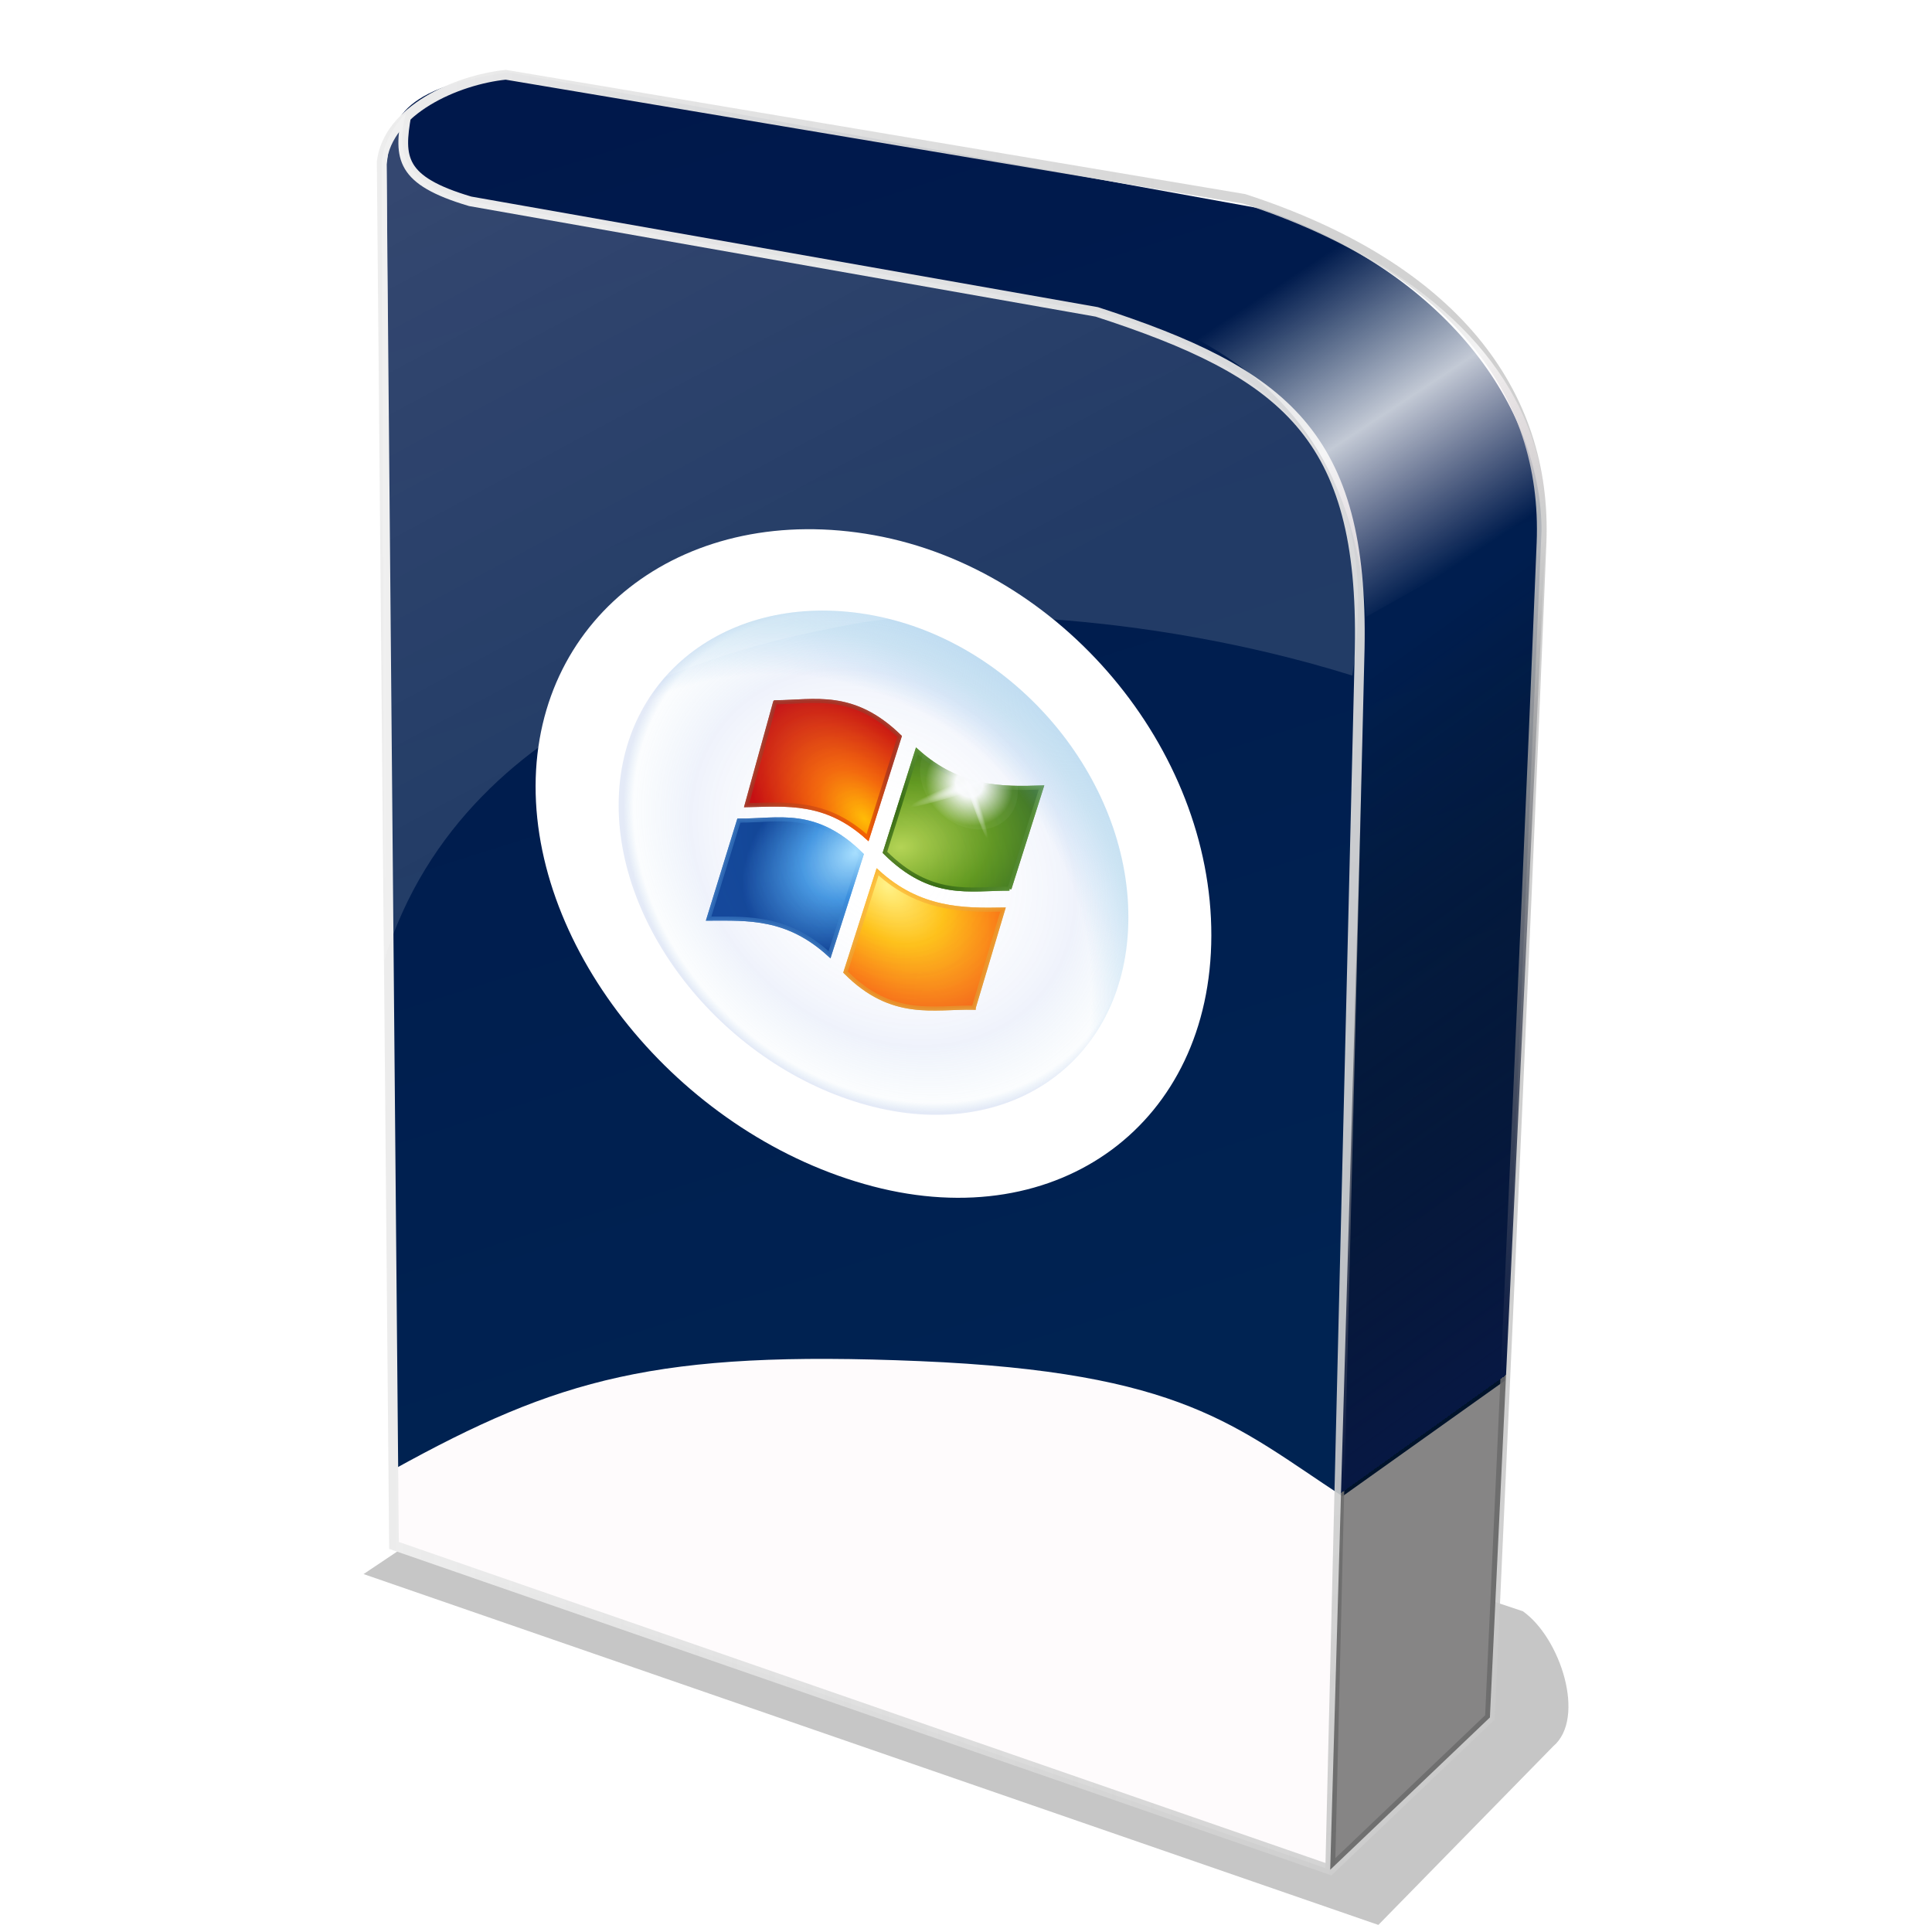<svg enable-background="new" height="256pt" viewBox="0 0 256 256" width="256pt" xmlns="http://www.w3.org/2000/svg" xmlns:xlink="http://www.w3.org/1999/xlink">
  <defs>
    <linearGradient id="linearGradient4862">
      <stop offset="0" stop-color="#ededed"/>
      <stop offset="1" stop-color="#c8c8c8" stop-opacity=".879"/>
    </linearGradient>
    <linearGradient id="linearGradient4570" gradientTransform="matrix(3.873 -2.957 2.957 3.873 -85.837 -1161.87)" gradientUnits="userSpaceOnUse" x1="-107.397" x2="-108.02" y1="227.49" y2="236.499">
      <stop offset="0" stop-color="#fff" stop-opacity="0"/>
      <stop offset=".5" stop-color="#fff" stop-opacity=".764"/>
      <stop offset="1" stop-color="#fbe5ec" stop-opacity="0"/>
    </linearGradient>
    <linearGradient id="linearGradient4583" gradientUnits="userSpaceOnUse" x1="187.654" x2="115.384" y1="236.513" y2="135.578">
      <stop offset="0" stop-opacity=".471"/>
      <stop offset=".3" stop-opacity=".471"/>
      <stop offset=".3" stop-color="#071843"/>
      <stop offset="1" stop-color="#090909" stop-opacity="0"/>
    </linearGradient>
    <linearGradient id="linearGradient4854" gradientUnits="userSpaceOnUse" x1="129.698" x2="74.346" y1="188.497" y2="13.326">
      <stop offset="0" stop-color="#002352"/>
      <stop offset="1" stop-color="#00184b"/>
    </linearGradient>
    <linearGradient id="linearGradient4856" gradientUnits="userSpaceOnUse" x1="106.581" x2="65.352" y1="95.214" y2="18.373">
      <stop offset="0" stop-color="#fff" stop-opacity=".133"/>
      <stop offset="1" stop-color="#fff" stop-opacity=".203"/>
    </linearGradient>
    <linearGradient id="linearGradient4864" gradientUnits="userSpaceOnUse" x1="51.022" x2="176.044" xlink:href="#linearGradient4862" y1="16.362" y2="246.6"/>
    <linearGradient id="linearGradient4872" gradientUnits="userSpaceOnUse" x1="49.933" x2="204.94" xlink:href="#linearGradient4862" y1="128.876" y2="128.876"/>
    <filter id="filter951" color-interpolation-filters="sRGB" height="1.173" width="1.084" x="-.042" y="-.087">
      <feGaussianBlur stdDeviation=".573"/>
    </filter>
    <linearGradient id="linearGradient3211">
      <stop offset="0" stop-color="#fff"/>
      <stop offset="1" stop-color="#fff" stop-opacity="0"/>
    </linearGradient>
    <radialGradient id="radialGradient923" cx="30.165" cy="260.529" gradientTransform="matrix(.77 -.638 1.077 1.3 -274.689 -59.045)" gradientUnits="userSpaceOnUse" r="5.802">
      <stop offset="0" stop-color="#ffbb04" stop-opacity=".973"/>
      <stop offset=".38" stop-color="#f56603" stop-opacity=".973"/>
      <stop offset="1" stop-color="#c80101" stop-opacity=".973"/>
    </radialGradient>
    <radialGradient id="radialGradient923-3" cx="33.325" cy="262.151" fx="33.325" gradientTransform="matrix(.805 -.75 1.133 1.217 -282.643 -18.491)" gradientUnits="userSpaceOnUse" r="5.779">
      <stop offset="0" stop-color="#fff288" stop-opacity=".996"/>
      <stop offset=".463" stop-color="#ffc114"/>
      <stop offset="1" stop-color="#ff6a07"/>
    </radialGradient>
    <radialGradient id="radialGradient923-3-7" cx="27.416" cy="276.857" fx="27.416" gradientTransform="matrix(-.551 -.835 1.165 -.769 -278.872 498.418)" gradientUnits="userSpaceOnUse" r="5.802">
      <stop offset="0" stop-color="#a7dfff" stop-opacity=".973"/>
      <stop offset=".468" stop-color="#4195e1" stop-opacity=".973"/>
      <stop offset="1" stop-color="#063c92" stop-opacity=".973"/>
    </radialGradient>
    <radialGradient id="radialGradient3170" cx="30.089" cy="267.016" gradientTransform="matrix(-.667 -.745 .81 -.726 -167.689 478.785)" gradientUnits="userSpaceOnUse" r="5.802">
      <stop offset="0" stop-color="#a7dfff" stop-opacity=".973"/>
      <stop offset=".492" stop-color="#398ede" stop-opacity=".973"/>
      <stop offset="1" stop-color="#2867b3" stop-opacity=".914"/>
    </radialGradient>
    <radialGradient id="radialGradient923-9" cx="35.443" cy="252.793" gradientTransform="matrix(-1.595 .334 -.234 -1.117 154.328 525.624)" gradientUnits="userSpaceOnUse" r="5.94">
      <stop offset="0" stop-color="#b3d355"/>
      <stop offset=".619" stop-color="#5c9517"/>
      <stop offset="1" stop-color="#346e12"/>
    </radialGradient>
    <radialGradient id="radialGradient3233" cx="33.945" cy="258.982" gradientTransform="matrix(-1.764 .523 -.367 -1.24 194.534 557.711)" gradientUnits="userSpaceOnUse" r="5.779">
      <stop offset="0" stop-color="#548126" stop-opacity=".996"/>
      <stop offset=".451" stop-color="#356a11"/>
      <stop offset="1" stop-color="#548e28" stop-opacity=".922"/>
    </radialGradient>
    <radialGradient id="radialGradient3253" cx="29.461" cy="263.256" gradientTransform="matrix(.963 .882 -.717 .783 190.928 29.18)" gradientUnits="userSpaceOnUse" r="22.578">
      <stop offset="0" stop-color="#fff" stop-opacity="0"/>
      <stop offset=".145" stop-color="#fff" stop-opacity="0"/>
      <stop offset=".742" stop-color="#7594e1" stop-opacity=".125"/>
      <stop offset=".96" stop-color="#71aad9" stop-opacity=".027"/>
      <stop offset="1" stop-color="#809dd9" stop-opacity=".231"/>
    </radialGradient>
    <radialGradient id="radialGradient3259" cx="28.677" cy="261.775" gradientTransform="matrix(.875 -.951 1.947 1.79 -505.768 -179.85)" gradientUnits="userSpaceOnUse" r="3.505">
      <stop offset="0" stop-color="#f35d03" stop-opacity=".914"/>
      <stop offset="1" stop-color="#a42b15" stop-opacity=".855"/>
    </radialGradient>
    <radialGradient id="radialGradient3277" cx="35.997" cy="257.993" gradientTransform="matrix(1.107 .675 -.613 1.006 157.833 -30.227)" gradientUnits="userSpaceOnUse" r="3.591">
      <stop offset="0" stop-color="#fff" stop-opacity=".983"/>
      <stop offset=".311" stop-color="#fff" stop-opacity=".983"/>
      <stop offset="1" stop-color="#fff" stop-opacity=".042"/>
    </radialGradient>
    <radialGradient id="radialGradient3289" cx="214.489" cy="145.943" gradientTransform="matrix(1.564 .259 -2.576 15.574 281.341 -2239.892)" gradientUnits="userSpaceOnUse" r=".434" xlink:href="#linearGradient3211"/>
    <radialGradient id="radialGradient3289-3" cx="209.773" cy="145.7" gradientTransform="matrix(1.075 .011 -.05 12.537 -265.483 -1577.941)" gradientUnits="userSpaceOnUse" r=".434" xlink:href="#linearGradient3211"/>
    <radialGradient id="radialGradient887" cx="51.315" cy="243.917" gradientTransform="matrix(1.322 -1.363 1.45 1.405 -400.718 .823)" gradientUnits="userSpaceOnUse" r="22.578">
      <stop offset="0" stop-color="#fff" stop-opacity="0"/>
      <stop offset=".711" stop-color="#88bdeb" stop-opacity="0"/>
      <stop offset=".827" stop-color="#96c8e7" stop-opacity=".463"/>
      <stop offset="1" stop-color="#abcdee" stop-opacity=".933"/>
    </radialGradient>
    <radialGradient id="radialGradient919" cx="38.621" cy="275.959" gradientTransform="matrix(.515 -.851 1.145 .694 -294.746 115.999)" gradientUnits="userSpaceOnUse" r="5.975">
      <stop offset="0" stop-color="#fec641" stop-opacity=".976"/>
      <stop offset="1" stop-color="#ee921c" stop-opacity=".89"/>
    </radialGradient>
    <radialGradient id="radialGradient1091" cx="69.618" cy="245.233" gradientTransform="matrix(-1.902 -1.214 1.326 -2.077 -151.926 842.571)" gradientUnits="userSpaceOnUse" r="22.578">
      <stop offset="0" stop-color="#97b8e8" stop-opacity="0"/>
      <stop offset=".783" stop-color="#6996d6" stop-opacity="0"/>
      <stop offset=".905" stop-color="#a9cbe9" stop-opacity=".341"/>
      <stop offset="1" stop-color="#92c9e8" stop-opacity=".71"/>
    </radialGradient>
    <filter id="filter1048" color-interpolation-filters="sRGB" height="1.17" width="1.161" x="-.08" y="-.085">
      <feGaussianBlur stdDeviation="1.043"/>
    </filter>
  </defs>
  <path d="m18.817 283.009 27.594 9.54 4.756-4.859c.896-.763.201-2.942-.827-3.67l-22.073-7.341z" filter="url(#filter951)" opacity=".476" transform="matrix(4.873 0 0 4.873 -43.52 -1170.53)"/>
  <path d="m52.206 204.777 124.053 42.979 21.164-20.187 5.21-125.355-151.403-15.954z" fill="#fefbfc"/>
  <path d="m177.886 198.265 21.489-15.303 4.884-112.657c-.006-15.087-11.152-33.626-37.118-42.653l-99.796-18.071c-15.699 2.211-15.426 7.358-16.117 12.21l.977 172.892c21.727-11.994 34.798-15.794 69.678-14.326 34.88 1.468 41.812 8.609 56.003 17.908z" fill="url(#linearGradient4854)"/>
  <path d="m160.509 123.98c-.049 24.832-20.137 39.703-44.867 33.214-24.73-6.488-44.731-30.246-44.672-53.063.059-22.818 20.146-37.689 44.867-33.214 24.721 4.474 44.721 28.231 44.672 53.063z" fill="#fff"/>
  <g transform="matrix(1.27 0 0 1.27 78.223 -218.198)">
    <use filter="url(#filter1048)" xlink:href="#g428"/>
    <g id="g428">
      <path d="m35.514 267.518-1.93 6.462c2.609-.046 5.501-.043 8.258 2.485l2.111-6.602c-3.066-3.095-5.822-2.289-8.439-2.345z" fill="url(#radialGradient923-3)" opacity=".953" stroke="url(#radialGradient919)" stroke-opacity=".969" stroke-width=".265" transform="matrix(-1.585 0 0 -1.585 96.29 700.966)"/>
      <path d="m20.862 260.5-1.992 6.456c2.609-.004 5.203-.153 7.96 2.377l2.111-6.592c-3.066-3.025-5.462-2.218-8.079-2.241z" fill="url(#radialGradient923-3-7)" opacity=".925" stroke="url(#radialGradient3170)" stroke-width=".265" transform="matrix(1.585 0 0 1.585 -17.571 -155.47)"/>
      <path d="m31.491 252.367-2.11 6.661c2.608-.091 5.441-.091 8.198 2.402l2.111-6.671c-3.066-3.057-5.581-2.38-8.199-2.392z" fill="url(#radialGradient923-9)" opacity=".935" stroke="url(#radialGradient3233)" stroke-width=".265" transform="matrix(-1.585 0 0 -1.585 93.642 664.531)"/>
      <path d="m23.246 252.715-1.872 6.772c2.609-.048 5.203-.355 7.96 2.14l2.111-6.658c-3.066-2.988-5.581-2.276-8.198-2.255z" fill="url(#radialGradient923)" opacity=".953" stroke="url(#radialGradient3259)" stroke-width=".265" transform="matrix(1.585 0 0 1.585 -17.571 -155.47)"/>
    </g>
    <path d="m241.48 88.581c-.821 4.291-1.794 7.75-2.157 7.737-.363-.013.021-3.495.838-7.788.798-4.303 1.728-7.787 2.093-7.772.366.015.027 3.521-.774 7.823z" fill="url(#radialGradient3289)" opacity=".945" transform="matrix(.487 .874 -.874 .487 0 0)"/>
    <path d="m-46.747 250.936c-.058 3.392-.282 6.111-.497 6.066-.215-.045-.341-2.835-.283-6.225.055-3.383.273-6.085.489-6.042.216.043.347 2.816.291 6.202z" fill="url(#radialGradient3289-3)" opacity=".945" transform="matrix(.93 -.369 .333 .943 0 0)"/>
    <path d="m44.605 254.32c-.006 2.762-2.293 4.511-5.109 3.905-2.816-.605-5.094-3.309-5.088-6.038.006-2.729 2.294-4.478 5.109-3.905 2.816.572 5.094 3.276 5.088 6.038z" fill="url(#radialGradient3277)"/>
    <path d="m56.136 267.552c-.03 14.602-11.961 23.434-26.649 19.727-14.688-3.707-26.567-17.817-26.533-31.517.034-13.7 11.965-22.532 26.649-19.727 14.683 2.804 26.562 16.915 26.533 31.517z" fill="url(#radialGradient3253)" opacity=".94"/>
    <path d="m56.136 267.552c-.03 14.602-11.961 23.434-26.649 19.727-14.688-3.707-26.567-17.817-26.533-31.517.034-13.7 11.965-22.532 26.649-19.727 14.683 2.804 26.562 16.915 26.533 31.517z" fill="url(#radialGradient1091)" opacity=".91"/>
    <path d="m56.136 267.552c-.03 14.602-11.961 23.434-26.649 19.727-14.688-3.707-26.567-17.817-26.533-31.517.034-13.7 11.965-22.532 26.649-19.727 14.683 2.804 26.562 16.915 26.533 31.517z" fill="url(#radialGradient887)" opacity=".97"/>
  </g>
  <path d="m53.834 15.299c-.97 5.612-.871 8.612 8.466 11.376l83.027 14.652c24.823 8.062 35.382 16.263 34.839 44.607l-3.907 161.822" fill="none" stroke="url(#linearGradient4864)" stroke-width="1.289"/>
  <path d="m197.422 227.569s4.671-101.374 6.838-155.635c.801-20.067-11.781-36.596-39.397-45.584l-97.842-16.443c-6.533.674-15.66 4.701-16.443 11.559l1.628 183.311 124.053 42.979z" fill="none" stroke="url(#linearGradient4872)" stroke-width="1.289"/>
  <path d="m156.711 43.952 18.69-13.081c20.643 10.139 28.819 22.987 29.522 37.461l-23.9 13.407c-1.61-21.088-11.474-31.382-24.312-37.786z" fill="url(#linearGradient4570)"/>
  <path d="m176.258 247.756 4.765-166.017 23.9-13.407-7.501 159.237z" fill="url(#linearGradient4583)"/>
  <path d="m53.834 14.954c-2.686 2.794-3.142 5.312-3.256 6.512l.326 105.819c11.022-35.673 52.133-42.648 62.189-44.607 10.056-1.959 37.74-1.997 66.096 6.838 3.881-25.595-6.763-40.258-33.862-48.188l-83.027-14.652c-3.616-1.042-11.046-2.971-8.466-11.721z" fill="url(#linearGradient4856)"/>
</svg>
